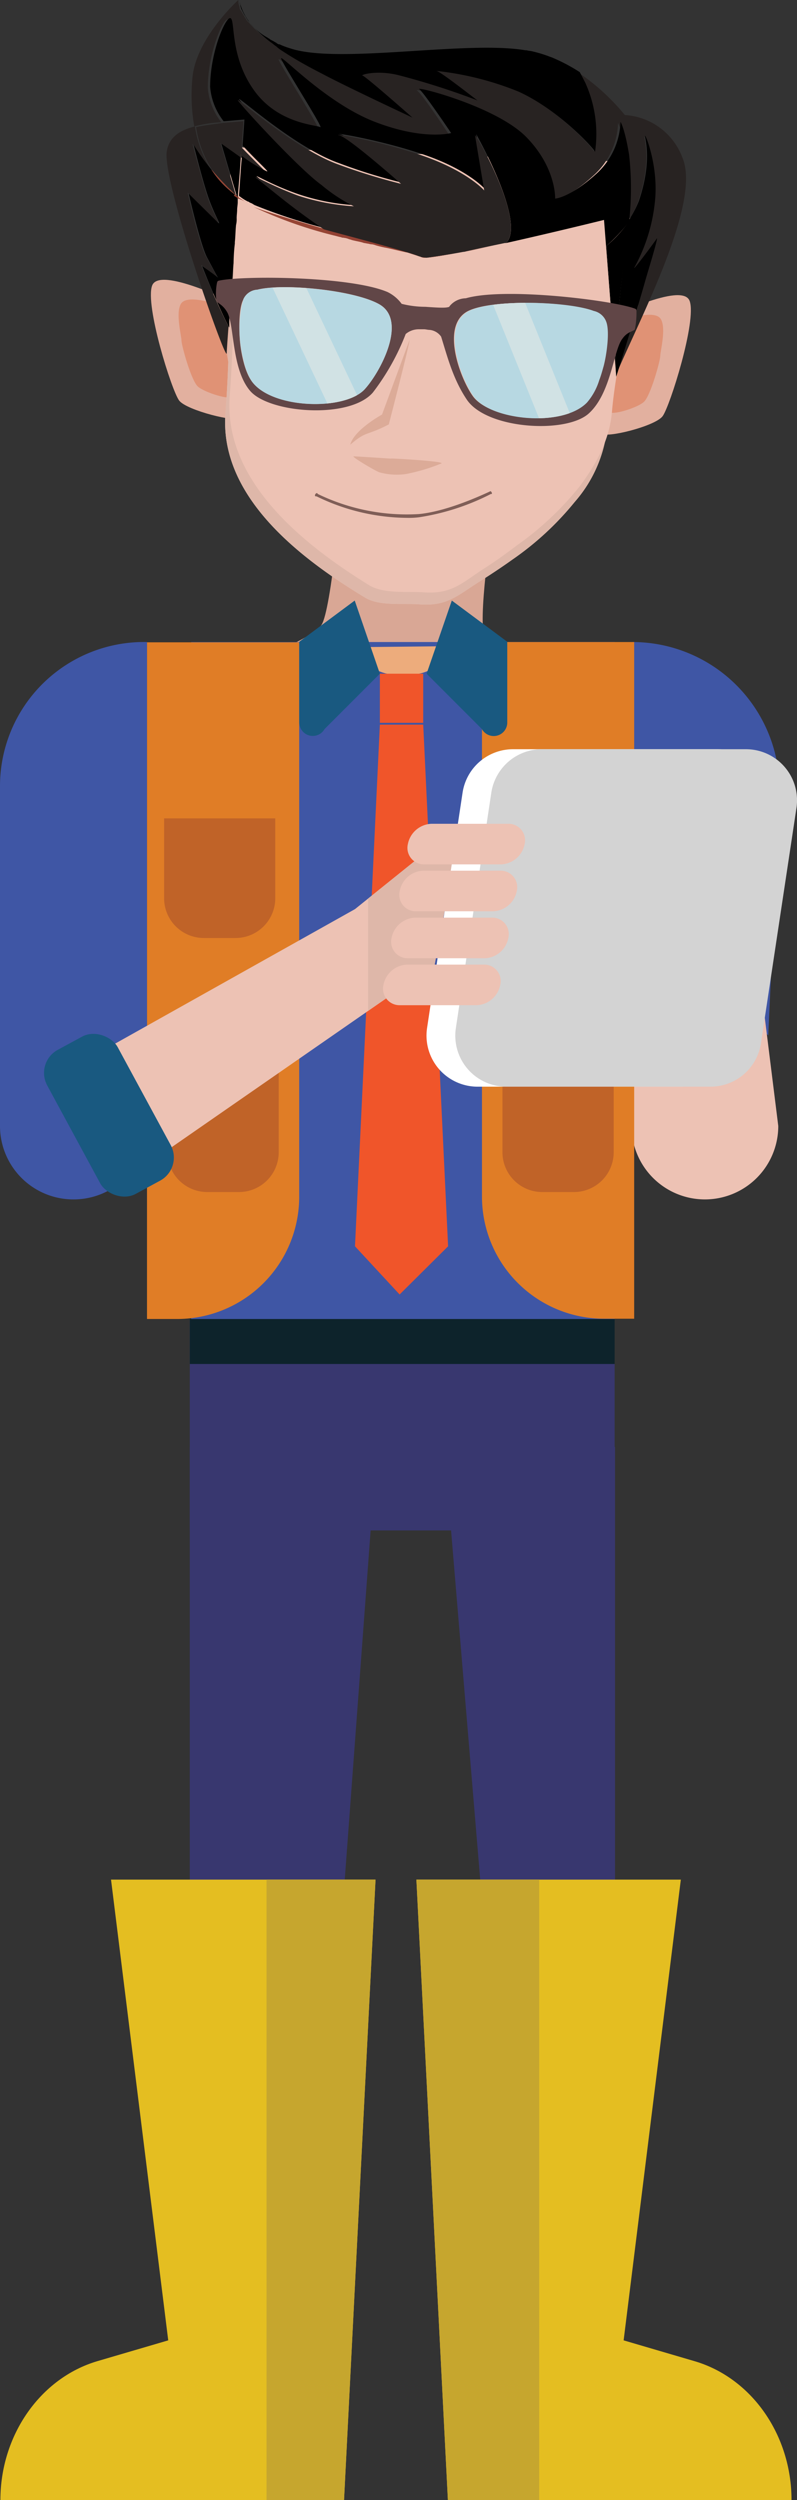 <svg xmlns="http://www.w3.org/2000/svg" xmlns:xlink="http://www.w3.org/1999/xlink" viewBox="0 0 117.87 369.47"><rect x="0" y="0" width="117.87" height="369.47" fill="#333333" stroke="none"/><defs><style>.cls-1{fill:none;}.cls-2{fill:#e2b09f;}.cls-3{fill:#e09275;}.cls-4{fill:#d9a795;}.cls-5{fill:#edc2b4;}.cls-6{fill:#deb7a9;}.cls-7{fill:#964534;}.cls-8{fill:#282322;}.cls-9{fill:#8f3f2e;}.cls-10{fill:#8d3d2f;}.cls-11{fill:#934133;}.cls-12{fill:#614647;}.cls-13{fill:#b7d8e2;}.cls-14{fill:#dcab98;}.cls-15{fill:#7f5e57;}.cls-16{clip-path:url(#clip-path);}.cls-17{fill:#d1e2e4;}.cls-18{clip-path:url(#clip-path-2);}.cls-19{fill:#38376f;}.cls-20{fill:#0d232b;}.cls-21{fill:#3f56a5;}.cls-22{fill:#f0552a;}.cls-23{fill:#e07d26;}.cls-24{fill:#c06328;}.cls-25{fill:#edac7c;}.cls-26{fill:#e4be21;}.cls-27{fill:#c6a62e;}.cls-28{fill:#fff;}.cls-29{fill:#d3d3d3;}.cls-30{fill:#195980;}</style><clipPath id="clip-path"><path class="cls-1" d="M70,58.53c-1.9-2.71-4.89-10.74-.45-12.67,3.79-1.66,14.56-1.31,18.26.09a2.54,2.54,0,0,1,1.9,1.75c.46,1.48,0,4.8-.45,6.46-.18.62-.36,1.31-.63,2a9.19,9.19,0,0,1-1.81,3.32C83.18,63.25,72.42,62.11,70,58.53Z"/></clipPath><clipPath id="clip-path-2"><path class="cls-1" d="M56.14,45c4.16,2.45.09,10-2.17,12.49-2.89,3.24-13.75,3-16.73-1.13A9.44,9.44,0,0,1,36,53.2a18.58,18.58,0,0,1-.27-8c.09-.35.18-.62.27-1a2.38,2.38,0,0,1,2.08-1.39C41.94,41.85,52.52,42.89,56.14,45Z"/></clipPath></defs><title>Calque 1worker</title><g id="Calque_2" data-name="Calque 2"><g id="Calque_1-2" data-name="Calque 1"><path class="cls-2" d="M88.25,47.7c2-.79,12.66-6.12,13.74-3.23S99.1,60,98,61.5s-8.5,3.32-9,2.54S88.25,47.7,88.25,47.7Z"/><path class="cls-3" d="M92.32,47.26c.81-.26,4.61-1.48,5.42-.09s-.09,4.72-.09,5.42-1.44,5.94-2.44,6.82-4.88,2.09-5.15,1.39S92.32,47.26,92.32,47.26Z"/><path class="cls-2" d="M36.24,45.43c-2-.79-12.66-6.12-13.74-3.23s2.89,15.55,4,17,8.6,3.32,9,2.53S36.24,45.43,36.24,45.43Z"/><path class="cls-3" d="M32.17,45c-.81-.26-4.61-1.48-5.42-.09s.09,4.72.09,5.42,1.44,5.94,2.44,6.81,4.88,2.1,5.15,1.4S32.17,45,32.17,45Z"/><path class="cls-4" d="M73.05,75.74c-.72,4.54-2.62,17.82-1.08,19.05s9.77,4.45,9.77,4.45-18.82,12.67-22.53,13.19S36.42,98.11,36.42,98.11s9.68-3.59,11.13-5.77,3-20.09,3-20.09Z"/><path class="cls-5" d="M34.07,25.33c-.27,11.8.18,23.85-.72,35.65C32.35,73.3,44.29,82.47,54,88.32c2.17,1.31,5.61.79,8.14,1,3.89.26,5.43-1.22,8.41-3.14,1.81-1.14,3.53-2.27,5.25-3.5A44.18,44.18,0,0,0,85,74.17a19.78,19.78,0,0,0,4.79-10.83c.28-3.15.91-6.29,1.36-9.44L93,27.43Z"/><path class="cls-6" d="M34.07,25.33c-.27,11.8.18,23.85-.72,35.65C32.35,73.3,44.29,82.47,54,88.32c2.17,1.31,5.61.79,8.14,1,3.89.26,5.43-1.22,8.41-3.14,1.81-1.14,3.53-2.27,5.25-3.5A44.18,44.18,0,0,0,85,74.17a19.78,19.78,0,0,0,4.79-10.83c.28-3.15.91-6.29,1.36-9.44L93,27.43Z"/><path class="cls-5" d="M34.71,21.75c-.28,12.15.18,24.55-.73,36.69-1,12.67,11,22.11,20.62,28.05,2.17,1.31,5.61.87,8.14,1.05,3.89.26,5.43-1.23,8.41-3.24,1.81-1.13,3.53-2.36,5.25-3.67a45.37,45.37,0,0,0,9.31-8.73c2.54-3.41,4.44-6.9,4.8-11.1.27-3.23.9-6.46,1.35-9.69l1.9-27.17Z"/><path class="cls-7" d="M34.89,28.92Z"/><path class="cls-7" d="M35,28.92h0a.45.45,0,0,1,.27.17v.35l-.09-.26C34.07,28.65,34.8,28.92,35,28.92Z"/><path class="cls-8" d="M33.8,48.22c-.18,2.27-.27,3.76-.27,4-.09,1.4-9.59-25.51-8.86-29.88.36-2.18,2.08-3.14,4.16-3.66A16.16,16.16,0,0,0,31.18,25a37.28,37.28,0,0,1-2.72-3.76c.09.35,1.45,5.59,2.27,8s1.89,3.93,1.35,3.49-4.34-4.28-4.34-4.28,1.72,7.6,2.71,9.43,1.72,3.06,1.63,3-2.35-1.74-2.35-1.74S32,44.82,33.8,48.22Z"/><path class="cls-7" d="M34.89,28.83h0a13,13,0,0,1-3.62-3.76l.09.09A43.81,43.81,0,0,0,34.89,28.83Z"/><path d="M35.16,29.35v.53c0,.35-.09.78-.09,1.13S35,31.8,35,32.24a3.48,3.48,0,0,1-.09,1c-.09.87-.09,1.74-.18,2.53V36a27.86,27.86,0,0,0-.19,2.89c-.09.87-.09,1.74-.18,2.62a9.13,9.13,0,0,0-.09,1.57,1.88,1.88,0,0,1-.09.7v.08c0,.35-.09.79-.09,1.14-.09,1-.18,1.84-.18,2.62v.79c-1.81-3.41-4-9.09-4-9.09s2.26,1.57,2.35,1.75-.63-1.14-1.62-3-2.72-9.44-2.72-9.44,3.8,3.76,4.34,4.28-.45-1-1.35-3.49-2.17-7.69-2.26-8a34.67,34.67,0,0,0,2.71,3.76h0A13,13,0,0,0,35,28.92h0c-.18,0-.82-.27.09.26Z"/><path class="cls-9" d="M34.89,28.83a14.26,14.26,0,0,1-3.62-3.76l.09.09a43.81,43.81,0,0,0,3.53,3.67Z"/><path class="cls-9" d="M34.89,28.92Z"/><path class="cls-9" d="M35.07,29.09c-.91-.52-.27-.26-.09-.26Z"/><path class="cls-7" d="M47.91,33.81c5.88,1.66,12.12,3.32,13.93,3.93-.36-.09-.91-.26-1.63-.44h-.09c-.81-.17-1.9-.43-3.08-.7-.45-.08-1-.26-1.44-.35a2.38,2.38,0,0,0-.82-.17c-.27-.09-.54-.09-.81-.17h-.09a5.74,5.74,0,0,0-.63-.18c-.37-.09-.82-.17-1.18-.26-.18-.09-.36-.09-.54-.18a3,3,0,0,0-.82-.17c-.09,0-.27-.09-.36-.09l-1.08-.26h0a63,63,0,0,1-11.76-4.19C39.5,31.36,43.66,32.59,47.91,33.81Z"/><path class="cls-7" d="M62.38,38l.81.09C62.74,38.09,62.47,38.09,62.38,38Z"/><path class="cls-7" d="M68.53,37.22c-2.35.43-4.34.78-5.43.87C65,37.83,66.72,37.56,68.53,37.22Z"/><path class="cls-7" d="M34.89,28.92Z"/><path class="cls-8" d="M35.61,23.24c-1.54-1-3-2.1-3-2.1l2.27,7.69a47,47,0,0,1-3.44-3.67l-.09-.09h0A16,16,0,0,1,29,18.78c1.17-.26,2.62-.43,4-.61a29.82,29.82,0,0,0,2.8,3.58A7.5,7.5,0,0,0,35.61,23.24Z"/><path class="cls-7" d="M34.89,28.83h0a13,13,0,0,1-3.62-3.76l.09.09A43.81,43.81,0,0,0,34.89,28.83Z"/><path class="cls-8" d="M39.32,25.51a25,25,0,0,1-3.71-2.27c0-.53.09-1,.09-1.49C37.78,23.94,39.59,25.6,39.32,25.51Z"/><path class="cls-8" d="M95.48,41.32A48.25,48.25,0,0,0,97,35.38c-.18.53-3.62,5.07-3.26,4.19a25.46,25.46,0,0,0,3-9.52c.63-5.33-1.45-10.31-1.45-9.87s1.09,3.67-.9,9.61a13.64,13.64,0,0,1-1.72,3.14,39.8,39.8,0,0,0,0-9.87c-.63-3.84-1.27-4.89-1.27-4.89A10.85,10.85,0,0,1,87.7,26c-3.79,3.49-6,3.58-6,3.58S82,25,77.48,20.44s-16.55-7.51-15.82-7.07,4.7,6.46,4.7,6.46-4,1.05-11.31-1.66S41,8,41.22,8.82,47.64,19.31,47,19s-6.15-.44-9.77-5.42-2.81-10-3.44-10.66S30.73,7.69,30.73,13a9.41,9.41,0,0,0,2,5.06,19.91,19.91,0,0,0-4,.62,26.7,26.7,0,0,1-.28-7.08C28.92,5.68,35.25,0,35.25,0V.17h0V.26a.78.78,0,0,0,.09.44c0,.17.09.26.09.44s.09.35.27.52c0,.09.09.17.18.35s.18.26.27.44.18.26.27.43a1.44,1.44,0,0,0,.37.44,18.69,18.69,0,0,0,3.07,2.8c.27.17.54.43.81.61s.55.43.82.61l.81.52c2.35,1.49,4.52,2.62,5.34,3.06,3.8,2,13.2,6.38,13.2,6.38s-7-6.12-7.41-6.21,2-.78,5.24-.08a116.29,116.29,0,0,1,11.76,3.75h0c-.54-.35-5.25-4.19-6.06-4.36a40.89,40.89,0,0,1,12.12,3c6,2.71,11.21,8.48,11.3,8.91s1.09-4.54-1.35-9.95a11.48,11.48,0,0,0-.82-1.58A32,32,0,0,1,92.41,17,9.72,9.72,0,0,1,101,23.5c2.62,6.81-6.69,24.2-10,32.15C91.5,54.51,94.31,45.51,95.48,41.32Z"/><path d="M95.48,41.32c-1.17,4.19-4,13.28-4.34,14.33v.09h0c-.45-5.6,1-15,1.63-22.89a15.38,15.38,0,0,0,1.72-3.15c2-5.94.9-9.17.9-9.61s2.08,4.55,1.45,9.87a25.51,25.51,0,0,1-3,9.53c-.45.87,3-3.76,3.26-4.2S96.84,36.78,95.48,41.32Z"/><path d="M88,22.45c-.09-.44-5.34-6.2-11.31-8.91a45.05,45.05,0,0,0-12.12-3.06c.82.27,5.52,4,6.06,4.37a109.5,109.5,0,0,0-11.76-3.76c-3.25-.78-5.69,0-5.24.09S61,17.38,61,17.38,51.62,13,47.82,11C47,10.57,44.74,9.43,42.48,8l-.81-.52a4.86,4.86,0,0,1-.81-.62c-.28-.17-.55-.43-.82-.61A18.61,18.61,0,0,1,37,3.41c-.09-.18-.28-.27-.37-.44s-.18-.26-.27-.44-.18-.26-.27-.43-.09-.18-.18-.35l-.27-.53c0-.17-.09-.26-.09-.43s-.09-.27-.09-.44a8.41,8.41,0,0,0,4.16,5.24c.09.09.18.09.27.18s.27.17.45.26.27.17.45.26c0,0,.1,0,.1.09.18.08.27.17.36.17h.09a11.52,11.52,0,0,0,1.63.61h0c7.14,2.36,26-1.22,34.73.27h.18c.27.08.54.08.9.17a20.41,20.41,0,0,1,2.08.61c.27.09.45.18.72.26a26.26,26.26,0,0,1,4.16,2.19c.28.52.55,1.05.82,1.57A18.32,18.32,0,0,1,88,22.45Z"/><path d="M89.69,36.34l1.45,19.4L89.33,32.5s-7.41,1.83-14.47,3.41c3-3-4.43-16.08-4.43-16.08L71.79,28s-2.45-2.89-9.14-5.16-13.75-3.32-12.3-3S59.49,27,59.49,27a80,80,0,0,1-9.32-2.88c-6.78-2.36-15.74-10.66-14.74-9.35s9,10,12.3,12.41a41,41,0,0,0,4.79,3.14,32.14,32.14,0,0,1-8.23-1.57c-4.16-1.4-7.14-3.32-6.15-2.53.45.35,2.9,2.36,5.43,4.28,1.63,1.22,3.25,2.44,4.52,3.23a78.8,78.8,0,0,1-10.4-3.41c-.18-.08-.27-.17-.45-.26s-.27-.09-.36-.17-.09-.09-.19-.09a6.93,6.93,0,0,1-1.35-.87c.18-2.19.27-4.2.45-5.86a21.87,21.87,0,0,0,3.71,2.27c.27,0-1.54-1.57-3.62-3.84.18-2.36.27-3.84.27-3.84l-3.07.26a9.44,9.44,0,0,1-2-5.07c0-5.33,2.44-10.74,3.07-10.13s-.09,5.76,3.44,10.66,9.13,5.06,9.77,5.41S41.76,9.43,41.58,8.65,48.18,15.2,55.42,18s11.3,1.66,11.3,1.66-4-5.94-4.7-6.47,11.39,2.53,15.83,7.08,4.25,9.08,4.25,9.08,2.08-.08,6-3.58A10.85,10.85,0,0,0,91.77,18s.64,1,1.27,4.89a44.79,44.79,0,0,1,0,9.87A25.71,25.71,0,0,1,89.69,36.34Z"/><path d="M35.61,23.24c-.09,1.66-.27,3.67-.45,5.85C35.07,29,35,29,35,28.92h0l-2.26-7.69C32.62,21.14,34.07,22.19,35.61,23.24Z"/><path class="cls-10" d="M34.89,28.92Z"/><path class="cls-10" d="M36.6,30a7,7,0,0,0-1.44-.69l-.09-.09c-.91-.53-.27-.26-.09-.26h0c.09.08.18.08.18.17C35.61,29.35,36.06,29.7,36.6,30Z"/><path class="cls-8" d="M36,17.91s-.09,1.48-.27,3.84a22.85,22.85,0,0,1-2.8-3.58Z"/><path class="cls-10" d="M62.38,38l.81.09C62.74,38.09,62.47,38.09,62.38,38Z"/><path class="cls-10" d="M68.53,37.22c-2.35.43-4.34.78-5.43.87C65,37.83,66.72,37.56,68.53,37.22Z"/><path d="M91.14,55.74l-1.45-19.4a18.65,18.65,0,0,0,3.17-3.41C92.14,40.71,90.69,50.14,91.14,55.74Z"/><path class="cls-8" d="M74.86,35.91h-.18c-2.08.43-4.16.87-6.06,1.31h-.09c-1.81.34-3.62.61-5.43.87L62.29,38h0c-.09-.09-.27-.09-.45-.17-1.81-.7-8.05-2.27-13.93-3.93-1.18-.79-2.89-2-4.52-3.24-2.53-1.92-4.89-3.93-5.43-4.28-.9-.78,2.08,1.05,6.15,2.54a33,33,0,0,0,8.23,1.57,24.18,24.18,0,0,1-4.79-3.15C44.29,25,36.24,16.25,35.25,14.94s8,6.9,14.74,9.35a89.57,89.57,0,0,0,9.32,2.88S51.62,20.35,50.17,20s5.61.69,12.3,3,9.14,5.15,9.14,5.15L70.25,20C70.43,19.83,77.85,32.85,74.86,35.91Z"/><path class="cls-11" d="M61.84,37.83a1.75,1.75,0,0,0,.45.17c-.72-.26-1.36-.44-2.08-.7h-.09c-1-.26-2-.52-3.08-.7H57a14.19,14.19,0,0,1-1.44-.35,2.43,2.43,0,0,0-.82-.17c-.27-.09-.54-.09-.81-.17h-.09a5.74,5.74,0,0,0-.63-.18c-.46-.09-.82-.17-1.18-.26-.18-.09-.36-.09-.54-.18a3,3,0,0,0-.82-.17c-.09,0-.27-.09-.36-.09-.36-.09-.63-.17-.9-.26-.09,0-.09,0-.18-.09h0a11.32,11.32,0,0,1-1.36-.78C53.79,35.47,60,37.13,61.84,37.83Z"/><path class="cls-11" d="M74.68,35.91l-6.06,1.31C70.52,36.87,72.6,36.34,74.68,35.91Z"/><path class="cls-12" d="M66.45,45.34c-.45.17-1.18.17-3.53,0a14.43,14.43,0,0,1-3.52-.44,5.71,5.71,0,0,0-2.08-1.74c-5.34-2.28-20.53-2.45-24.6-1.75-.55.09-.55.09-.64.44A8.53,8.53,0,0,0,32,44.47c.18.35.91.52,1.54,1.57,1.18,1.83.63,8.39,3.44,11.71S51.71,62,55.15,58A34.92,34.92,0,0,0,60,49.36a3,3,0,0,1,1.9-.7h.81c.27,0,.54.09.82.09a2.36,2.36,0,0,1,1.71,1C66.18,52.77,67,56,69,59c2.9,4.45,14.74,5.15,18.09,2.09s3.62-9.43,5-11.09c.72-1,1.53-1,1.8-1.31A12.28,12.28,0,0,0,94.13,46c0-.35-.09-.35-.64-.53-4-1.22-19-3-24.6-1.39a3.15,3.15,0,0,0-2.44,1.22Zm-28.4-2.53c3.89-1,14.47.08,18.09,2.18,4.16,2.45.09,10-2.17,12.49-2.89,3.24-13.75,3-16.73-1.13-1-1.31-1.54-3.93-1.72-5.59s-.27-5.07.45-6.47A2.45,2.45,0,0,1,38.05,42.81ZM89.6,47.7c.46,1.48,0,4.8-.45,6.46s-1.36,4.2-2.53,5.33c-3.53,3.76-14.29,2.54-16.73-1C68,55.82,65,47.79,69.44,45.86,73.23,44.2,84,44.55,87.7,46a2.69,2.69,0,0,1,1.9,1.75Z"/><path class="cls-13" d="M70,58.53c-1.9-2.71-4.89-10.74-.45-12.67,3.79-1.66,14.56-1.31,18.26.09a2.54,2.54,0,0,1,1.9,1.75c.46,1.48,0,4.8-.45,6.46-.18.62-.36,1.31-.63,2a9.19,9.19,0,0,1-1.81,3.32C83.18,63.25,72.42,62.11,70,58.53Z"/><path class="cls-13" d="M56.14,45c4.16,2.45.09,10-2.17,12.49-2.89,3.24-13.75,3-16.73-1.13A9.44,9.44,0,0,1,36,53.2a18.58,18.58,0,0,1-.27-8c.09-.35.18-.62.27-1a2.38,2.38,0,0,1,2.08-1.39C41.94,41.85,52.52,42.89,56.14,45Z"/><path class="cls-14" d="M60.57,50.23c0,.7-3.07,12.49-3.07,12.49-3.35,1.75-3.26.88-5.7,3,.54-2.19,4.7-4.46,4.7-4.46Z"/><path class="cls-14" d="M65.27,68.49A27.47,27.47,0,0,1,60,70.06a9.68,9.68,0,0,1-3.89-.26c-.54-.17-4.25-2.36-3.8-2.36s5.7.35,5.7.35C56.14,67.62,66,68.14,65.27,68.49Z"/><path class="cls-15" d="M60.21,76.53A12.2,12.2,0,0,0,62,76.44,34.84,34.84,0,0,0,72.6,73c.36.09,0-.61-.18-.35-.09,0-5.88,2.89-10.49,3.32A30.23,30.23,0,0,1,47,73c-.19-.44-.73.43-.19.35A30.93,30.93,0,0,0,60.21,76.53Z"/><g class="cls-16"><polygon class="cls-17" points="70.2 38.3 74.41 36.71 86.37 66.25 82.16 67.84 70.2 38.3"/></g><g class="cls-18"><polygon class="cls-17" points="37.75 37.11 41.86 35.29 55.52 64.12 51.41 65.94 37.75 37.11"/></g><g id="_Groupe_" data-name="&lt;Groupe&gt;"><g id="_Groupe_2" data-name="&lt;Groupe&gt;"><g id="_Groupe_3" data-name="&lt;Groupe&gt;"><rect id="_Rectangle_" data-name="&lt;Rectangle&gt;" class="cls-19" x="28.07" y="194.92" width="62.83" height="31.25"/><rect id="_Rectangle_2" data-name="&lt;Rectangle&gt;" class="cls-20" x="28.07" y="194.92" width="62.83" height="6.65"/><polygon id="_Tracé_" data-name="&lt;Tracé&gt;" class="cls-19" points="28.07 341.71 46.24 341.71 55.73 213.83 28.07 213.83 28.07 341.71"/><polygon id="_Tracé_2" data-name="&lt;Tracé&gt;" class="cls-19" points="76.36 341.71 90.96 341.71 90.96 213.83 65.68 213.83 76.36 341.71"/></g><g id="_Groupe_4" data-name="&lt;Groupe&gt;"><path id="_Tracé_3" data-name="&lt;Tracé&gt;" class="cls-21" d="M113.62,153l-20.1-17.31V94.88h0a21.76,21.76,0,0,1,21.76,21.76Z"/><path id="_Tracé_4" data-name="&lt;Tracé&gt;" class="cls-5" d="M93.34,135.66l.06,30.76a10.85,10.85,0,0,0,10.85,10.83h0A10.85,10.85,0,0,0,115.1,166.4l-4.7-37.7Z"/><g id="_Groupe_5" data-name="&lt;Groupe&gt;"><rect id="_Rectangle_3" data-name="&lt;Rectangle&gt;" class="cls-21" x="28.29" y="94.88" width="62.62" height="100.04" transform="translate(119.19 289.8) rotate(180)"/><polygon id="_Tracé_5" data-name="&lt;Tracé&gt;" class="cls-22" points="66.27 184.18 59.1 191.3 52.5 184.18 56.18 107.09 62.59 107.09 66.27 184.18"/><path id="_Rectangle_4" data-name="&lt;Rectangle&gt;" class="cls-23" d="M39.8,94.88h4.45a0,0,0,0,1,0,0v100a0,0,0,0,1,0,0H21.74a0,0,0,0,1,0,0v-82A18.06,18.06,0,0,1,39.8,94.88Z" transform="translate(65.99 289.8) rotate(180)"/><path id="_Rectangle_5" data-name="&lt;Rectangle&gt;" class="cls-23" d="M71.28,94.88H93.79a0,0,0,0,1,0,0v100a0,0,0,0,1,0,0H89.34a18.06,18.06,0,0,1-18.06-18.06v-82A0,0,0,0,1,71.28,94.88Z"/><path id="_Rectangle_6" data-name="&lt;Rectangle&gt;" class="cls-24" d="M74.31,158.48H90.76a0,0,0,0,1,0,0v11.8a5.88,5.88,0,0,1-5.88,5.88H80.19a5.88,5.88,0,0,1-5.88-5.88v-11.8A0,0,0,0,1,74.31,158.48Z"/><path id="_Rectangle_7" data-name="&lt;Rectangle&gt;" class="cls-24" d="M24.77,158.48H41.22a0,0,0,0,1,0,0v11.8a5.88,5.88,0,0,1-5.88,5.88H30.65a5.88,5.88,0,0,1-5.88-5.88v-11.8A0,0,0,0,1,24.77,158.48Z"/><g id="_Groupe_6" data-name="&lt;Groupe&gt;"><g id="_Groupe_7" data-name="&lt;Groupe&gt;"><g id="_Groupe_8" data-name="&lt;Groupe&gt;"><g id="_Groupe_9" data-name="&lt;Groupe&gt;"><g id="_Groupe_10" data-name="&lt;Groupe&gt;"><path id="_Tracé_6" data-name="&lt;Tracé&gt;" class="cls-25" d="M66.72,95.49s-.93,4.18-6.86,4.34-7.43-4.19-7.43-4.19"/></g></g></g></g></g></g></g><path id="_Tracé_7" data-name="&lt;Tracé&gt;" class="cls-26" d="M55.54,277.77H16.42l8.46,68.09-10.47,3.07C6,351.41.06,359.84.06,369.47H50.88Z"/><polygon id="_Tracé_8" data-name="&lt;Tracé&gt;" class="cls-27" points="39.42 277.77 39.42 369.47 50.88 369.47 55.54 277.77 39.42 277.77"/><path id="_Tracé_9" data-name="&lt;Tracé&gt;" class="cls-26" d="M61.58,277.77h39.11l-8.46,68.09,10.47,3.07c8.47,2.48,14.36,10.91,14.36,20.54H66.24Z"/><polygon id="_Tracé_10" data-name="&lt;Tracé&gt;" class="cls-27" points="79.74 277.77 61.58 277.77 66.24 369.47 79.74 369.47 79.74 277.77"/></g><path id="_Tracé_11" data-name="&lt;Tracé&gt;" class="cls-21" d="M21.74,94.88A21.3,21.3,0,0,0,0,116.2l0,50.22a10.85,10.85,0,0,0,10.85,10.83h0A10.85,10.85,0,0,0,21.74,166.4V94.88Z"/><polygon id="_Tracé_12" data-name="&lt;Tracé&gt;" class="cls-5" points="6.78 159.97 52.5 134.35 68.16 121.76 64.28 142.57 17.23 175.19 6.78 159.97"/><polygon id="_Tracé_13" data-name="&lt;Tracé&gt;" class="cls-6" points="54.44 132.79 54.44 149.39 64.28 142.57 68.16 121.76 54.44 132.79"/><path id="_Tracé_14" data-name="&lt;Tracé&gt;" class="cls-28" d="M100.82,160.59H70.63a7.55,7.55,0,0,1-7.47-8.67l5.25-34.77a7.55,7.55,0,0,1,7.46-6.43h30.2a7.55,7.55,0,0,1,7.46,8.68l-5.25,34.77A7.54,7.54,0,0,1,100.82,160.59Z"/><path id="_Tracé_15" data-name="&lt;Tracé&gt;" class="cls-29" d="M105.07,160.59H74.88a7.54,7.54,0,0,1-7.46-8.67l5.24-34.77a7.56,7.56,0,0,1,7.47-6.43h30.19a7.55,7.55,0,0,1,7.47,8.68l-5.25,34.77A7.55,7.55,0,0,1,105.07,160.59Z"/><g id="_Groupe_11" data-name="&lt;Groupe&gt;"><path id="_Tracé_16" data-name="&lt;Tracé&gt;" class="cls-5" d="M74.12,127.74H62.75a2.44,2.44,0,0,1-2.43-3h0a3.71,3.71,0,0,1,3.47-3H75.16a2.44,2.44,0,0,1,2.43,3h0A3.7,3.7,0,0,1,74.12,127.74Z"/><path id="_Tracé_17" data-name="&lt;Tracé&gt;" class="cls-5" d="M72.92,134.67H61.55a2.43,2.43,0,0,1-2.43-3h0a3.68,3.68,0,0,1,3.47-3H74a2.44,2.44,0,0,1,2.43,3h0A3.7,3.7,0,0,1,72.92,134.67Z"/><path id="_Tracé_18" data-name="&lt;Tracé&gt;" class="cls-5" d="M71.71,141.61H60.35a2.44,2.44,0,0,1-2.44-3h0a3.71,3.71,0,0,1,3.47-3H72.75a2.43,2.43,0,0,1,2.43,3h0A3.68,3.68,0,0,1,71.71,141.61Z"/><path id="_Tracé_19" data-name="&lt;Tracé&gt;" class="cls-5" d="M70.51,148.55H59.14a2.44,2.44,0,0,1-2.43-3h0a3.7,3.7,0,0,1,3.47-3H71.55a2.43,2.43,0,0,1,2.43,3h0A3.7,3.7,0,0,1,70.51,148.55Z"/></g></g><path id="_Tracé_20" data-name="&lt;Tracé&gt;" class="cls-30" d="M56.18,99.56,48,107.74a2,2,0,0,1-3.74-.9v-12l8.2-6.09Z"/><path id="_Tracé_21" data-name="&lt;Tracé&gt;" class="cls-30" d="M63.09,99.56l8.18,8.18a2,2,0,0,0,3.75-.9v-12l-8.2-6.09Z"/><rect id="_Rectangle_8" data-name="&lt;Rectangle&gt;" class="cls-22" x="56.18" y="99.56" width="6.41" height="7.26"/><rect id="_Rectangle_9" data-name="&lt;Rectangle&gt;" class="cls-30" x="10.17" y="152.71" width="11.86" height="24.21" rx="3.88" ry="3.88" transform="translate(-76.56 27.57) rotate(-28.45)"/><path id="_Rectangle_10" data-name="&lt;Rectangle&gt;" class="cls-24" d="M24.26,120.94H40.71a0,0,0,0,1,0,0v11.8a5.88,5.88,0,0,1-5.88,5.88H30.15a5.88,5.88,0,0,1-5.88-5.88v-11.8A0,0,0,0,1,24.26,120.94Z"/></g></g></svg>